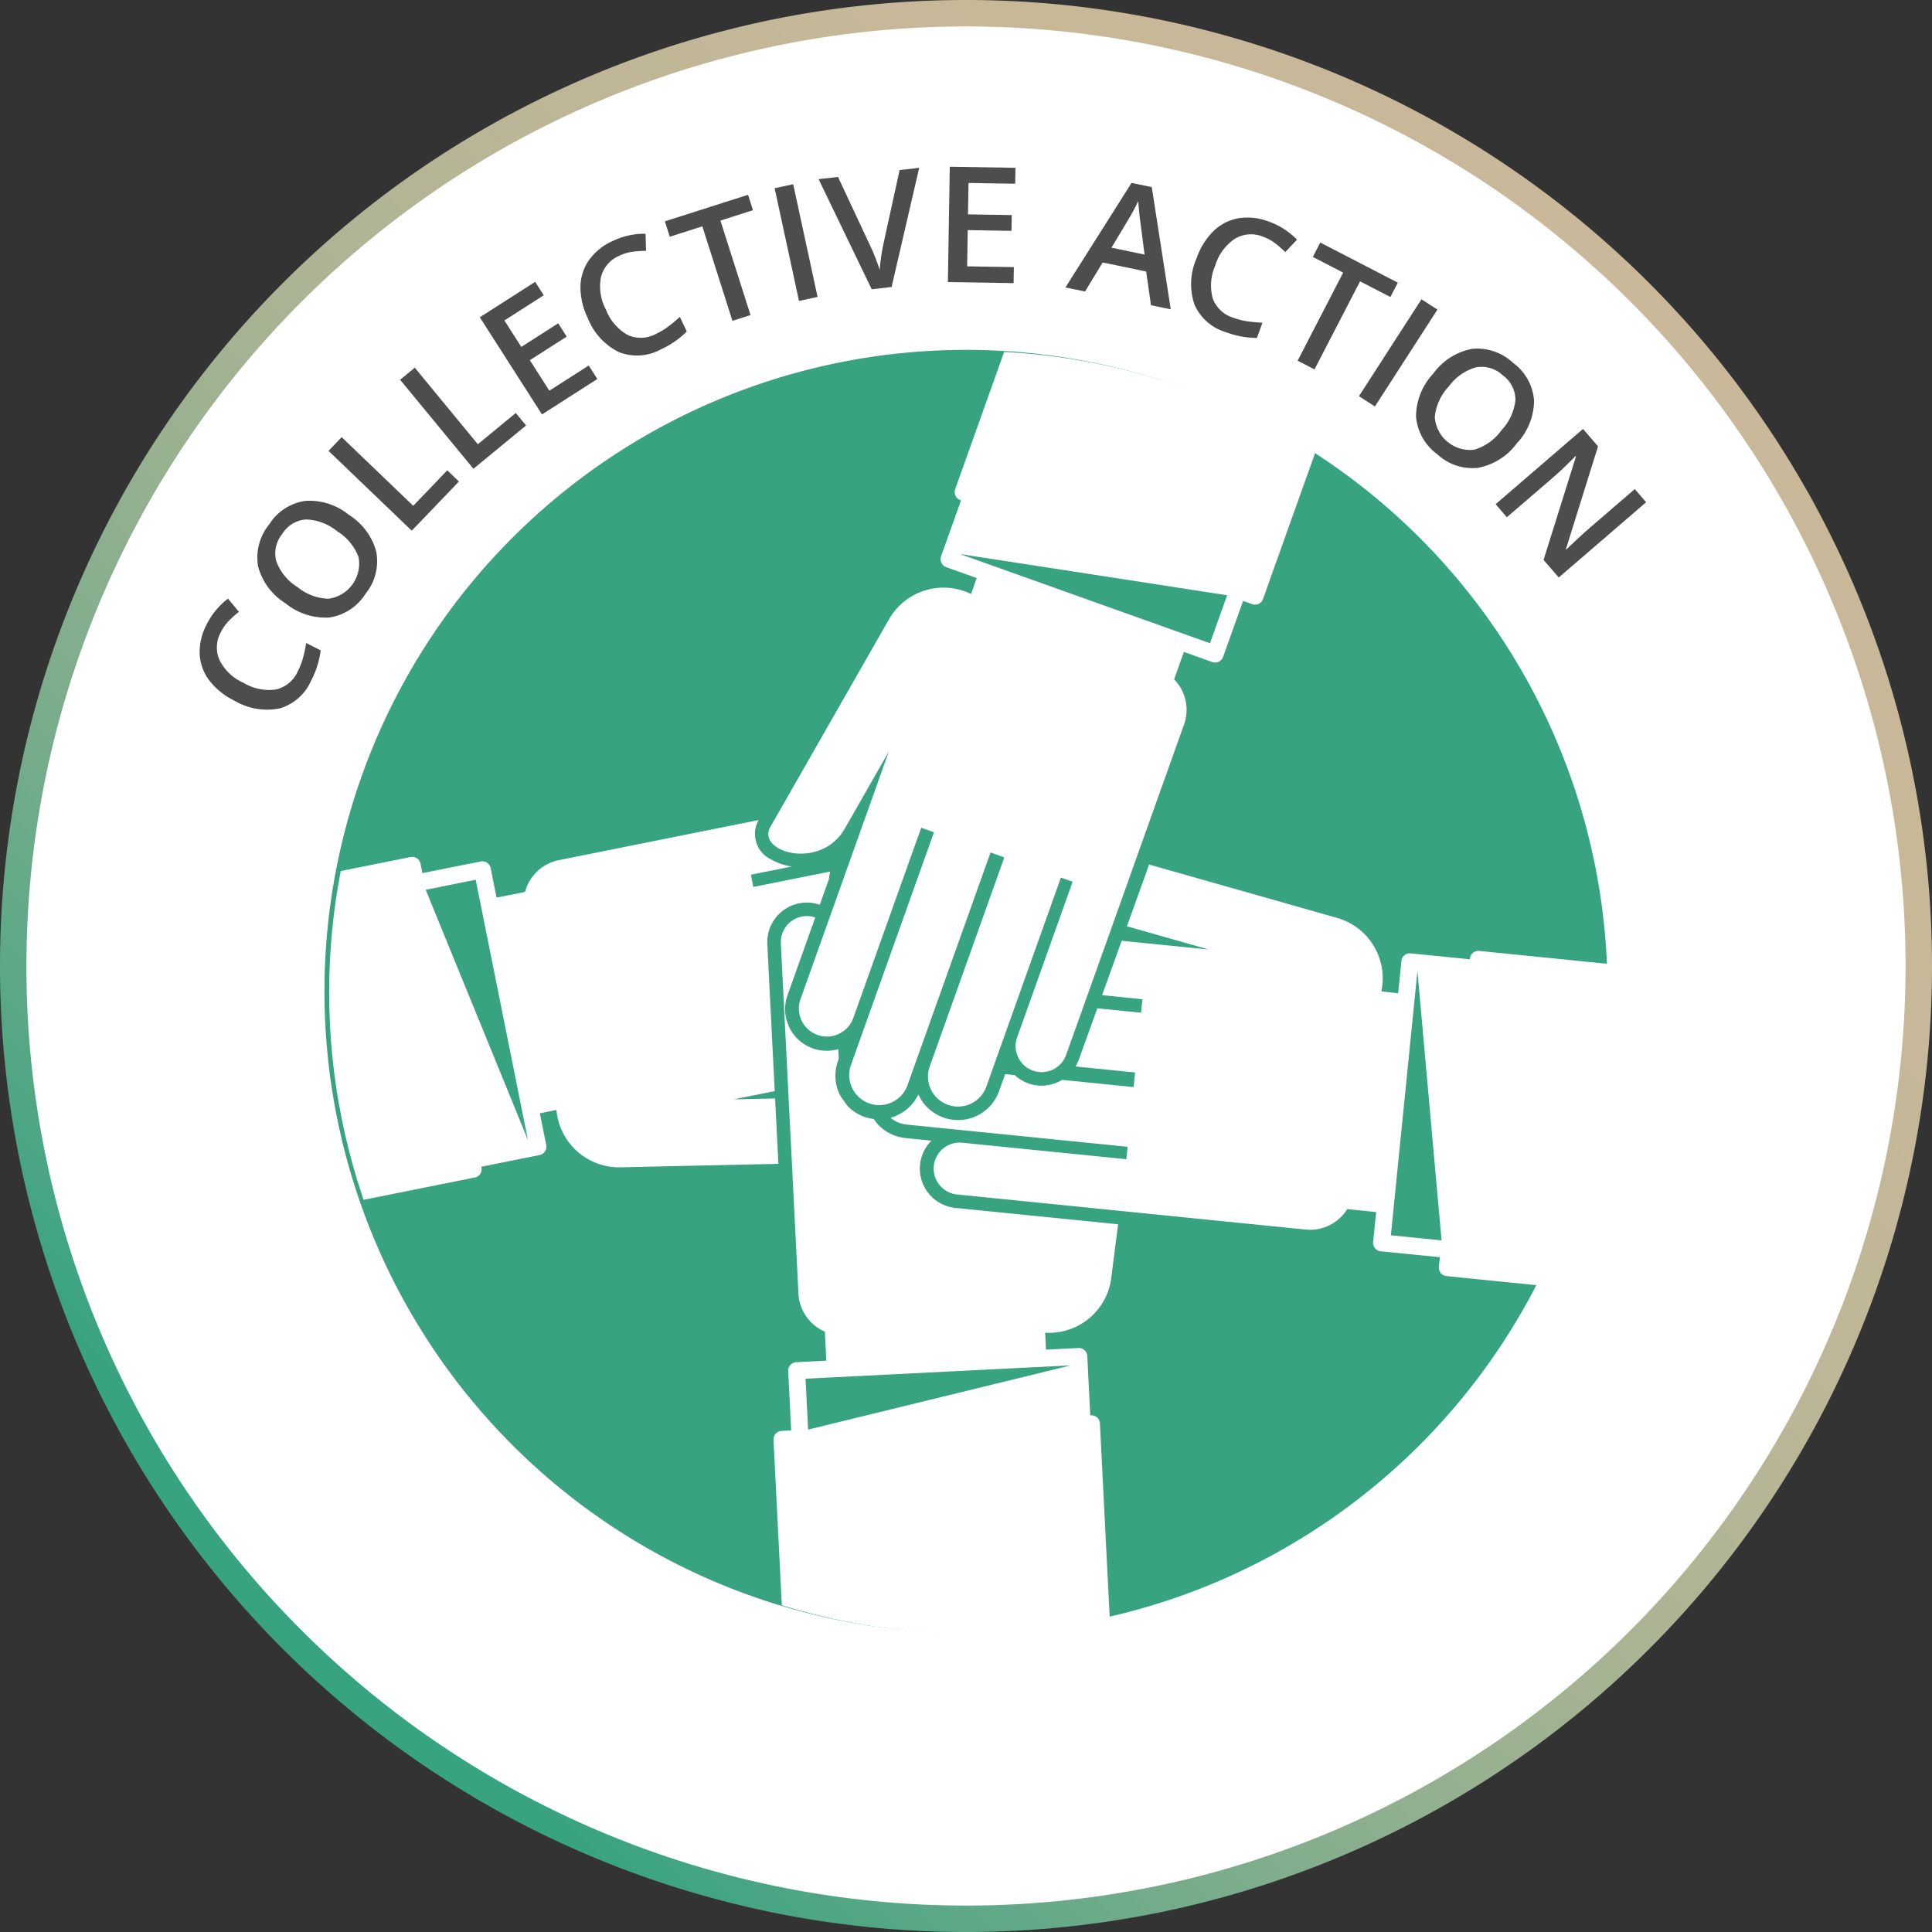 <svg xmlns="http://www.w3.org/2000/svg" xmlns:xlink="http://www.w3.org/1999/xlink" viewBox="0 0 146.107 146.107"><rect x="0" y="0" width="146.107" height="146.107" fill="#333333" stroke="none"/><defs><linearGradient id="linear-gradient" x1="3131.91" y1="-4582.997" x2="3132.91" y2="-4582.997" gradientTransform="matrix(103.314, -103.314, -103.314, -103.314, -797032.703, -149792.175)" gradientUnits="userSpaceOnUse"><stop offset="0" stop-color="#38a380"/><stop offset="0.068" stop-color="#4fa684"/><stop offset="0.2" stop-color="#74ac8a"/><stop offset="0.337" stop-color="#93b090"/><stop offset="0.48" stop-color="#abb494"/><stop offset="0.632" stop-color="#bcb697"/><stop offset="0.796" stop-color="#c6b898"/><stop offset="1" stop-color="#c9b899"/></linearGradient><clipPath id="clip-path"><path d="M121.891,75.048A48.5,48.5,0,1,1,73.391,26.548a48.499,48.499,0,0,1,48.5,48.5" fill="none" clip-rule="evenodd"/></clipPath></defs><g id="Layer_2" data-name="Layer 2"><g id="Layer_1-2" data-name="Layer 1"><circle cx="73.054" cy="73.054" r="72.054" fill="#fff"/><path d="M1,73.054H0A73.054,73.054,0,1,0,73.054,0,73.053,73.053,0,0,0,0,73.054H2a71.054,71.054,0,1,1,20.811,50.243A70.828,70.828,0,0,1,2,73.054Z" fill="url(#linear-gradient)"/><path d="M121.57,74.976A48.516,48.516,0,1,1,73.054,26.459,48.515,48.515,0,0,1,121.57,74.976Z" fill="#38a380"/><path d="M16.707,47.8a2.372,2.372,0,0,0-.101,2.13,3.697,3.697,0,0,0,1.826,1.718,3.73,3.73,0,0,0,2.475.487,2.419,2.419,0,0,0,1.625-1.391,5.214,5.214,0,0,0,.389-1.015q.138-.516.238-1.099l1.091.552a6.618,6.618,0,0,1-.711,2.267,3.754,3.754,0,0,1-2.371,2.119,4.825,4.825,0,0,1-3.43-.575A5.316,5.316,0,0,1,15.841,51.472a3.563,3.563,0,0,1-.741-2,4.414,4.414,0,0,1,.521-2.233,5.556,5.556,0,0,1,1.622-1.968l.827.998a7.49,7.49,0,0,0-.752.673A3.393,3.393,0,0,0,16.707,47.8Z" fill="#4d4d4d"/><path d="M26.39,38.938a4.748,4.748,0,0,1,2.067,2.8,3.893,3.893,0,0,1-.808,3.157,3.921,3.921,0,0,1-2.732,1.802,4.779,4.779,0,0,1-3.33-1.074,4.708,4.708,0,0,1-2.072-2.803,3.971,3.971,0,0,1,.843-3.163,3.881,3.881,0,0,1,2.718-1.776A4.739,4.739,0,0,1,26.39,38.938ZM22.486,44.389a3.892,3.892,0,0,0,2.368.89,2.677,2.677,0,0,0,2.262-3.142,3.902,3.902,0,0,0-1.614-1.958,3.902,3.902,0,0,0-2.354-.893,2.286,2.286,0,0,0-1.795,1.082,2.341,2.341,0,0,0-.462,2.068A3.862,3.862,0,0,0,22.486,44.389Z" fill="#4d4d4d"/><path d="M31.139,40.134l-6.294-6.037.994-1.037,5.412,5.191,2.574-2.684.882.847Z" fill="#4d4d4d"/><path d="M35.804,35.452l-5.545-6.732,1.109-.914,4.768,5.79,2.87-2.364.777.943Z" fill="#4d4d4d"/><path d="M45.173,28.662,40.988,31.341,36.286,23.994l4.185-2.679.649,1.016-2.976,1.904,1.28,2L42.213,24.45l.644,1.006-2.789,1.783,1.477,2.307,2.976-1.904Z" fill="#4d4d4d"/><path d="M46.841,19.339A2.372,2.372,0,0,0,45.45,20.956a3.706,3.706,0,0,0,.383,2.477,3.722,3.722,0,0,0,1.65,1.907,2.416,2.416,0,0,0,2.137-.095,5.303,5.303,0,0,0,.931-.561q.426-.322.864-.721l.521,1.107a6.658,6.658,0,0,1-1.955,1.349,3.754,3.754,0,0,1-3.174.211,4.83,4.83,0,0,1-2.35-2.563A5.354,5.354,0,0,1,43.897,21.7a3.567,3.567,0,0,1,.648-2.032,4.402,4.402,0,0,1,1.784-1.44A5.567,5.567,0,0,1,48.82,17.676l.037,1.294a7.966,7.966,0,0,0-1.007.068A3.386,3.386,0,0,0,46.841,19.339Z" fill="#4d4d4d"/><path d="M56.758,23.827l-1.368.436L53.114,17.117l-2.462.785-.372-1.165,6.291-2.005.372,1.165-2.461.784Z" fill="#4d4d4d"/><path d="M60.424,22.758l-1.842-8.525,1.404-.303,1.842,8.525Z" fill="#4d4d4d"/><path d="M68.033,12.86l1.481-.166-2.087,9.011-1.506.168-4.014-8.327,1.468-.164,2.426,5.186q.185.369.414.959c.153.394.256.687.311.881q.028-.46.122-1.07c.063-.407.119-.71.165-.907Z" fill="#4d4d4d"/><path d="M76.652,21.411l-4.968-.08.142-8.721,4.968.08-.02,1.205-3.531-.058-.039,2.374,3.309.055-.019,1.192-3.309-.054-.045,2.738L76.672,20.2Z" fill="#4d4d4d"/><path d="M87.044,23.083l-.366-2.55-3.288-.684-1.334,2.196L80.573,21.737l5-7.905,1.529.317L88.538,23.393Zm-.486-3.83-.323-2.492c-.025-.168-.057-.43-.091-.787-.034-.355-.055-.617-.062-.78a13.47,13.47,0,0,1-.791,1.475l-1.238,2.063Z" fill="#4d4d4d"/><path d="M95.513,17.899a2.375,2.375,0,0,0-2.126.158A3.711,3.711,0,0,0,91.905,20.079a3.724,3.724,0,0,0-.184,2.516,2.413,2.413,0,0,0,1.576,1.443,5.162,5.162,0,0,0,1.055.264q.529.073,1.119.104l-.415,1.15a6.638,6.638,0,0,1-2.336-.432,3.753,3.753,0,0,1-2.391-2.096,4.829,4.829,0,0,1,.154-3.475,5.324,5.324,0,0,1,1.279-2.068,3.57,3.57,0,0,1,1.896-.979,4.424,4.424,0,0,1,2.28.246,5.569,5.569,0,0,1,2.148,1.371l-.888.941a8.071,8.071,0,0,0-.761-.664A3.392,3.392,0,0,0,95.513,17.899Z" fill="#4d4d4d"/><path d="M99.409,27.936l-1.275-.658,3.444-6.662L99.283,19.431l.562-1.088,5.865,3.033-.562,1.086-2.295-1.186Z" fill="#4d4d4d"/><path d="M102.769,29.962l4.729-7.328,1.207.779-4.729,7.328Z" fill="#4d4d4d"/><path d="M114.724,33.51a4.755,4.755,0,0,1-2.938,1.867,3.894,3.894,0,0,1-3.093-1.026,3.921,3.921,0,0,1-1.605-2.852,4.774,4.774,0,0,1,1.303-3.246,4.71,4.71,0,0,1,2.941-1.872,3.967,3.967,0,0,1,3.097,1.061,3.891,3.891,0,0,1,1.583,2.836A4.75,4.75,0,0,1,114.724,33.51Zm-5.165-4.275a3.887,3.887,0,0,0-1.054,2.3,2.676,2.676,0,0,0,2.977,2.476,3.895,3.895,0,0,0,2.066-1.473,3.915,3.915,0,0,0,1.055-2.287,2.293,2.293,0,0,0-.954-1.866,2.337,2.337,0,0,0-2.031-.605A3.851,3.851,0,0,0,109.559,29.234Z" fill="#4d4d4d"/><path d="M117.879,43.674l-1.147-1.333,2.448-7.809-.032-.037-.274.276c-.523.526-1.019.987-1.482,1.388l-3.436,2.958-.851-.988,6.609-5.691,1.137,1.32L118.421,41.534l.024.027c.063-.065.307-.294.727-.688q.628-.59.995-.905l3.463-2.982.858.996Z" fill="#4d4d4d"/><g clip-path="url(#clip-path)"><path d="M60.52,75.613l5.15-14.441.441-1.233,1.11-3.114-3.333,5.837c-1.831,3.204-6.719,1.776-5.625-.134l8.956-15.674a4.747,4.747,0,0,1,6.216-1.934l.431-1.205-2.309-.823a.648.648,0,0,1-.39-.819l1.513-4.236-.058-.019a.647.647,0,0,1-.389-.82l5.745-16.098a.646.646,0,0,1,.82-.39l22.071,7.877a.645.645,0,0,1,.39.819L95.512,45.303a.641.641,0,0,1-.82.386l-.683-.242-1.513,4.232a.637.637,0,0,1-.816.389l-2.148-.765-.738,2.073a3.304,3.304,0,0,1,.751,3.408l-3.374,9.458-1.342,3.765L80.627,79.773a1.967,1.967,0,0,1-3.706-1.322l4.198-11.77-.888-.314L74.592,82.175a2.272,2.272,0,0,1-4.28-1.527l5.639-15.808-1.042-.372L68.611,82.12a2.271,2.271,0,0,1-4.276-1.527l6.295-17.651-.963-.346L64.512,77.037A2.12,2.12,0,0,1,60.52,75.613ZM72.59,41.897l18.916,6.749,1.294-3.631M84.828,71.145l1.995.201,1.301.13,3.29.331-6.192-1.759c.557-1.537,1.127-3.125,1.68-4.669l14.192,4.03a4.747,4.747,0,0,1,3.368,5.571l1.274.13.246-2.439a.64.64,0,0,1,.704-.573l4.471.447.007-.059a.643.643,0,0,1,.704-.573l17.006,1.711a.64.64,0,0,1,.574.7l-2.347,23.318a.642.642,0,0,1-.704.574l-17.006-1.712a.641.641,0,0,1-.574-.703l.075-.725-4.475-.447a.645.645,0,0,1-.574-.703l.229-2.265-2.189-.223a3.301,3.301,0,0,1-3.129,1.548l-9.99-1.004-3.976-.403-12.433-1.25a1.967,1.967,0,0,1,.393-3.914l12.433,1.25.095-.94L68.573,85.047a2.277,2.277,0,0,1-1.226-.516,3.351,3.351,0,0,0,.533-.201,3.292,3.292,0,0,0,1.571-1.562l.024.052a3.295,3.295,0,0,0,6.08-.301l.461-1.288.721.072a2.977,2.977,0,0,0,3.316.509,2.793,2.793,0,0,0,.277-.147l5.4.544.109-1.104-4.502-.454a2.853,2.853,0,0,0,.256-.533c.12-.335.649-1.8,1.394-3.866l3.306.335.102-1.022-3.05-.308Zm22.365,2.292-2.008,19.981,3.833.386M84.555,92.585l-.513,4.037a4.743,4.743,0,0,1-5,4.164l.061,1.28,2.449-.122a.637.637,0,0,1,.673.607l.226,4.488.061-.004a.641.641,0,0,1,.669.608l.861,17.071a.641.641,0,0,1-.608.673l-23.407,1.175a.641.641,0,0,1-.673-.608l-.857-17.07a.641.641,0,0,1,.608-.67l.728-.037-.226-4.492a.64.64,0,0,1,.608-.669l2.275-.116-.109-2.196a3.306,3.306,0,0,1-1.998-2.862l-.502-10.031-.202-3.99-.628-12.477a1.972,1.972,0,0,1,2.603-1.961l-2.101,5.889a3.147,3.147,0,0,0,3.843,4.068l.037.734-.064.177a3.279,3.279,0,0,0,.129,2.515l.079.15.489.686a3.279,3.279,0,0,0,2.008,1.024,3.269,3.269,0,0,0,2.401,1.438l1.964.198a2.988,2.988,0,0,0,1.817,5.086ZM80.979,103.256l-20.06,1.007.195,3.85M58.589,82.516l-3.104.622,3.132-.068.249,4.945-11.927.26a4.747,4.747,0,0,1-4.857-4.334l-1.257.253.485,2.4a.642.642,0,0,1-.502.755l-4.41.885.014.059a.642.642,0,0,1-.505.755L19.149,92.411a.644.644,0,0,1-.755-.502L13.784,68.932a.643.643,0,0,1,.502-.755l16.76-3.364a.645.645,0,0,1,.755.506l.143.71,4.406-.881a.64.64,0,0,1,.755.502l.447,2.231,2.155-.431a3.317,3.317,0,0,1,2.538-2.397l9.847-1.978,3.917-.785,1.363-.273-.003.003a2.117,2.117,0,0,0-.208,1.562,2.075,2.075,0,0,0,1.086,1.376,4.728,4.728,0,0,0,1.619.574l-3.081.618.185.926,5.813-1.165a3.038,3.038,0,0,0-.092.561l-.694,1.95a2.994,2.994,0,0,0-3.969,2.972Q58.306,76.955,58.589,82.516ZM39.927,86.219,35.975,66.531l-3.781.758" fill="#fff" fill-rule="evenodd"/></g></g></g></svg>